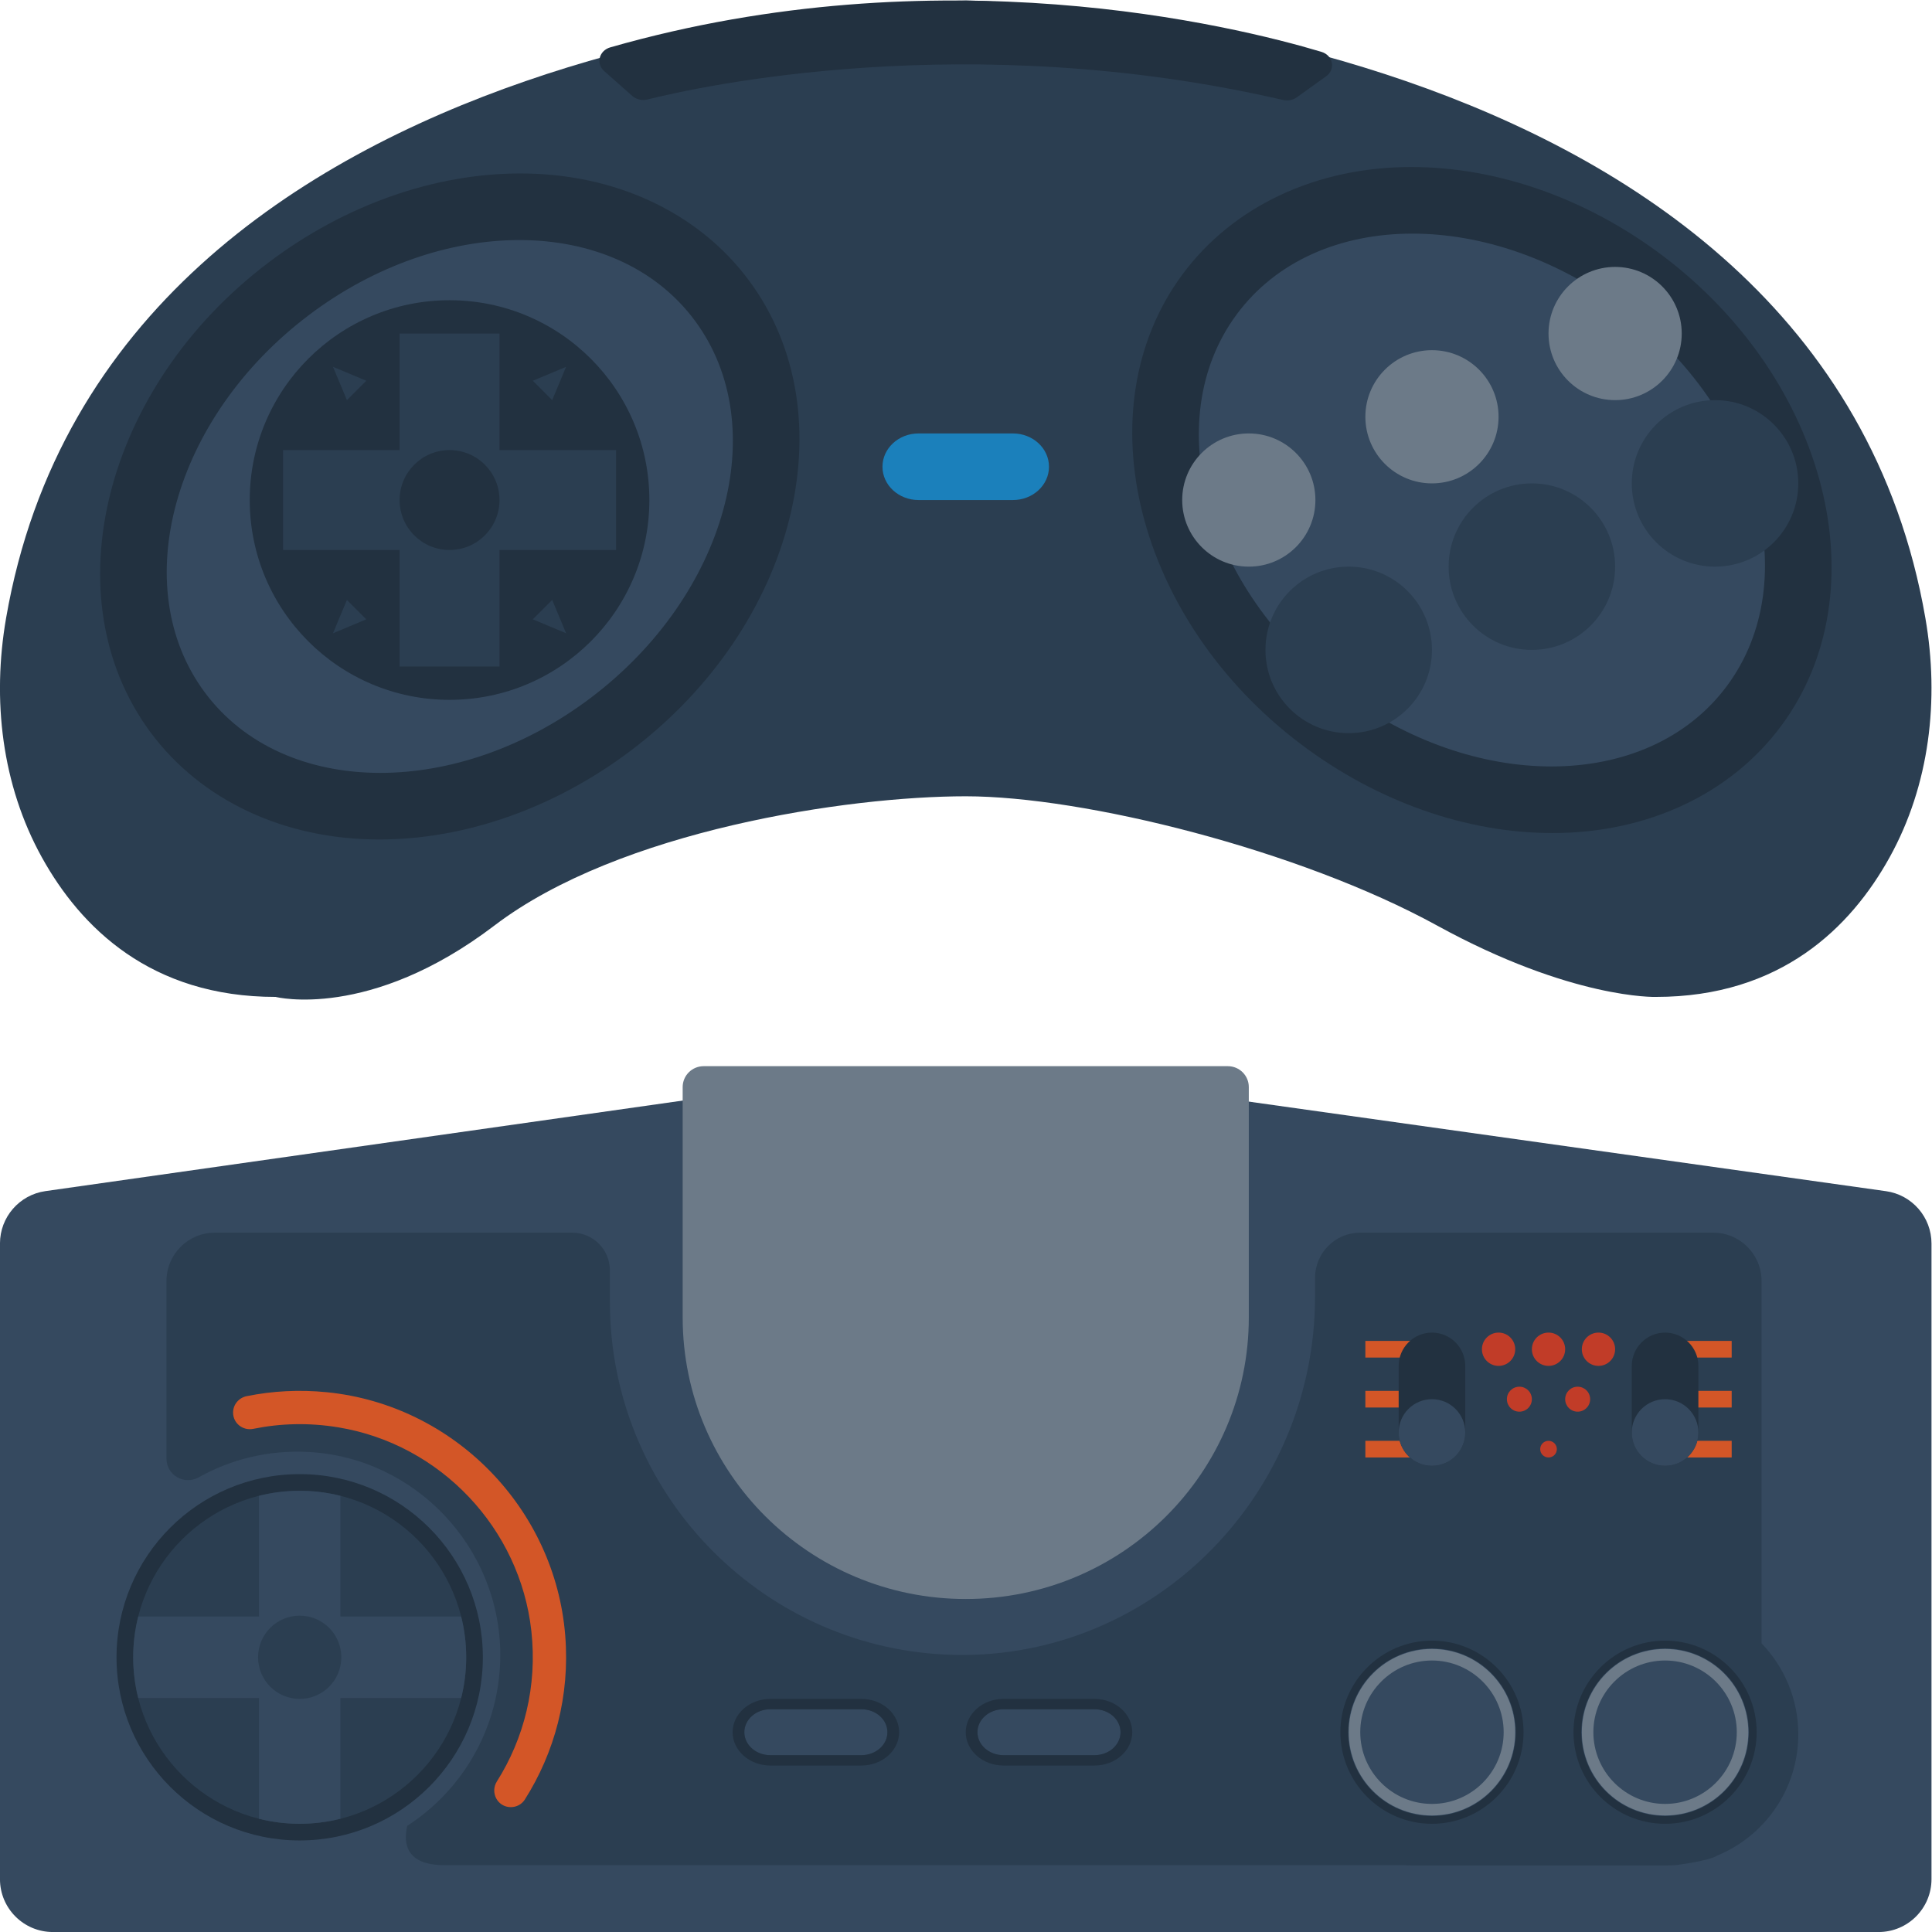 <svg height="309.333" viewBox="0 0 309.333 309.333" width="309.333" xmlns="http://www.w3.org/2000/svg" xmlns:xlink="http://www.w3.org/1999/xlink"><clipPath id="a"><path d="m0 256h256v-256h-256z"/></clipPath><g clip-path="url(#a)" transform="matrix(1.333 0 0 -1.333 -16 325.333)"><path d="m0 0c0-3.51 2.845-6.355 6.355-6.355h219.29c3.51 0 6.355 2.845 6.355 6.355v76.338c0 3.168-2.333 5.852-5.47 6.293l-77.918 10.952c-.293.041-.589.062-.884.062h-64.357c-.299 0-.598-.021-.894-.064l-77.016-10.943c-3.133-.445-5.461-3.127-5.461-6.292" fill="#35495f" transform="translate(12 18.355)"/><path d="m0 0c0 4.248-1.682 8.1-4.412 10.932v43.52c0 3.207-2.594 5.806-5.795 5.806h-42.422c-2.991 0-5.415-2.43-5.415-5.426v-2.261c0-24.316-20.116-44.122-44.359-42.988-22.456 1.051-40.34 19.625-40.34 42.385v3.768c0 2.497-2.021 4.522-4.514 4.522h-42.948c-3.201 0-5.795-2.599-5.795-5.806v-21.331c0-1.989 2.134-3.218 3.867-2.249 3.867 2.164 8.383 3.304 13.183 3.048 12.812-.683 23-11.446 23.043-24.3.029-8.645-4.431-16.244-11.172-20.606-.494-2.129-.149-4.725 4.477-4.725h115.204c.313-.019.628-.031.946-.031h30.74c.318 0 .633.012.946.031 0 0 4.005.487 5.038 1.154 5.709 2.358 9.728 7.986 9.728 14.557" fill="#2b3e51" transform="translate(228 35.742)"/><g fill="#d35627"><path d="m184 83h-8v-2h8z"/><path d="m184 77h-8v-2h8z"/><path d="m184 71h-8v-2h8z"/><path d="m212 75h8v2h-8z"/><path d="m212 69h8v2h-8z"/><path d="m212 81h8v2h-8z"/></g><path d="m0 0h-62.954c-1.394 0-2.523-1.124-2.523-2.51v-27.661c0-18.683 15.222-33.829 34-33.829s34 15.146 34 33.829v27.661c0 1.386-1.13 2.51-2.523 2.51" fill="#6c7a88" transform="translate(159.477 116)"/><path d="m0 0c0-12.15-9.85-22-22-22s-22 9.85-22 22 9.85 22 22 22 22-9.85 22-22" fill="#223140" transform="translate(70 45)"/><path d="m0 0c0-11.046-8.954-20-20-20s-20 8.954-20 20 8.954 20 20 20 20-8.954 20-20" fill="#2b3e51" transform="translate(68 45)"/><path d="m0 0c-1.566.394-3.205.605-4.894.605-1.688 0-3.327-.211-4.893-.605v-14.501h-14.501c-.394-1.566-.606-3.205-.606-4.894 0-1.688.212-3.327.606-4.893h14.501v-14.501c1.566-.394 3.205-.606 4.893-.606 1.689 0 3.328.212 4.894.606v14.501h14.501c.394 1.566.605 3.205.605 4.893 0 1.689-.211 3.328-.605 4.894h-14.501z" fill="#35495f" transform="translate(52.894 64.394)"/><path d="m0 0c0-2.761-2.239-5-5-5s-5 2.239-5 5 2.239 5 5 5 5-2.239 5-5" fill="#2b3e51" transform="translate(53 45)"/><path d="m0 0c0-5.561-4.508-10.069-10.069-10.069s-10.069 4.508-10.069 10.069 4.508 10.069 10.069 10.069 10.069-4.508 10.069-10.069" fill="#35495f" transform="translate(194.069 36)"/><path d="m0 0c-5.523 0-10-4.477-10-10s4.477-10 10-10 10 4.477 10 10-4.477 10-10 10m0-1.387c4.749 0 8.613-3.864 8.613-8.613s-3.864-8.613-8.613-8.613-8.613 3.864-8.613 8.613 3.864 8.613 8.613 8.613" fill="#6c7a88" transform="translate(184 46)"/><path d="m0 0c-6.065 0-11-4.935-11-11s4.935-11 11-11 11 4.935 11 11-4.935 11-11 11m0-.931c5.561 0 10.069-4.508 10.069-10.069s-4.508-10.069-10.069-10.069-10.069 4.508-10.069 10.069 4.508 10.069 10.069 10.069" fill="#223140" transform="translate(184 47)"/><path d="m0 0c0-5.561-4.508-10.069-10.069-10.069s-10.069 4.508-10.069 10.069 4.508 10.069 10.069 10.069 10.069-4.508 10.069-10.069" fill="#35495f" transform="translate(222.069 36)"/><path d="m0 0c-5.523 0-10-4.477-10-10s4.477-10 10-10 10 4.477 10 10-4.477 10-10 10m0-1.387c4.749 0 8.613-3.864 8.613-8.613s-3.864-8.613-8.613-8.613-8.613 3.864-8.613 8.613 3.864 8.613 8.613 8.613" fill="#6c7a88" transform="translate(212 46)"/><path d="m0 0c-6.065 0-11-4.935-11-11s4.935-11 11-11 11 4.935 11 11-4.935 11-11 11m0-.931c5.561 0 10.069-4.508 10.069-10.069s-4.508-10.069-10.069-10.069-10.069 4.508-10.069 10.069 4.508 10.069 10.069 10.069" fill="#223140" transform="translate(212 47)"/><path d="m0 0c0-1.524-1.399-2.759-3.125-2.759h-10.938c-1.725 0-3.124 1.235-3.124 2.759s1.399 2.759 3.124 2.759h10.938c1.726 0 3.125-1.235 3.125-2.759" fill="#35495f" transform="translate(118.594 36)"/><path d="m0 0h-10.938c-2.498 0-4.531-1.794-4.531-4s2.033-4 4.531-4h10.938c2.499 0 4.531 1.794 4.531 4s-2.032 4-4.531 4m0-1.241c1.726 0 3.125-1.235 3.125-2.759s-1.399-2.759-3.125-2.759h-10.938c-1.725 0-3.125 1.235-3.125 2.759s1.4 2.759 3.125 2.759z" fill="#223140" transform="translate(115.469 40)"/><path d="m0 0c0-1.524-1.399-2.759-3.125-2.759h-10.938c-1.725 0-3.124 1.235-3.124 2.759s1.399 2.759 3.124 2.759h10.938c1.726 0 3.125-1.235 3.125-2.759" fill="#35495f" transform="translate(146.594 36)"/><path d="m0 0h-10.938c-2.498 0-4.531-1.794-4.531-4s2.033-4 4.531-4h10.938c2.499 0 4.531 1.794 4.531 4s-2.032 4-4.531 4m0-1.241c1.726 0 3.125-1.235 3.125-2.759s-1.399-2.759-3.125-2.759h-10.938c-1.725 0-3.125 1.235-3.125 2.759s1.4 2.759 3.125 2.759z" fill="#223140" transform="translate(143.469 40)"/><path d="m0 0c-2.2 0-4 1.8-4 4v8c0 2.2 1.8 4 4 4s4-1.8 4-4v-8c0-2.2-1.8-4-4-4" fill="#223140" transform="translate(212 68)"/><path d="m0 0c0-2.209-1.791-4-4-4s-4 1.791-4 4 1.791 4 4 4 4-1.791 4-4" fill="#35495f" transform="translate(216 72)"/><path d="m0 0c-2.2 0-4 1.8-4 4v8c0 2.2 1.8 4 4 4s4-1.8 4-4v-8c0-2.2-1.8-4-4-4" fill="#223140" transform="translate(184 68)"/><path d="m0 0c0-2.209-1.791-4-4-4s-4 1.791-4 4 1.791 4 4 4 4-1.791 4-4" fill="#35495f" transform="translate(188 72)"/><path d="m0 0c-1.105 0-2 .895-2 2s.895 2 2 2 2-.895 2-2-.895-2-2-2" fill="#c13c28" transform="translate(192 80)"/><path d="m0 0c-.828 0-1.5.672-1.5 1.5s.672 1.5 1.5 1.5 1.5-.672 1.5-1.5-.672-1.5-1.5-1.5" fill="#c13c28" transform="translate(194.5 74.5)"/><path d="m0 0c-1.105 0-2 .895-2 2s.895 2 2 2 2-.895 2-2-.895-2-2-2" fill="#c13c28" transform="translate(198 80)"/><path d="m0 0c-1.105 0-2 .895-2 2s.895 2 2 2 2-.895 2-2-.895-2-2-2" fill="#c13c28" transform="translate(204 80)"/><path d="m0 0c-.828 0-1.5.672-1.5 1.5s.672 1.5 1.5 1.5 1.5-.672 1.5-1.5-.672-1.5-1.5-1.5" fill="#c13c28" transform="translate(201.5 74.5)"/><path d="m0 0c-.552 0-1 .448-1 1s.448 1 1 1 1-.448 1-1-.448-1-1-1" fill="#c13c28" transform="translate(198 69)"/><path d="m0 0s-102.616-1.107-115.267-74.186c-1.695-9.789-.527-20.026 4.307-28.747 4.642-8.375 13.042-16.749 28.074-16.749 0 0 11.263-2.86 26.28 8.578 15.016 11.437 42.44 15.521 56.606 15.521s40.017-6.416 56.606-15.521c16.208-8.896 26.28-8.578 26.28-8.578 15.032 0 23.432 8.374 28.074 16.749 4.834 8.721 6.002 18.958 4.307 28.747-12.651 73.079-115.267 74.186-115.267 74.186" fill="#2b3e51" transform="translate(128 244)"/><path d="m0 0h-.001c-10.364-.001-21.092-3.787-30.208-10.661-19.827-14.951-26.213-40.276-14.235-56.453 6.063-8.189 16.077-12.886 27.473-12.886 10.362 0 21.089 3.786 30.207 10.661 19.827 14.951 26.212 40.276 14.235 56.453-6.064 8.189-16.076 12.886-27.471 12.886" fill="#223140" transform="translate(74.516 223.227)"/><path d="m0 0c8.602.001 16.343-3.249 21.119-9.717 9.364-12.684 3.763-32.943-12.51-45.25-7.974-6.03-17.034-9.033-25.3-9.033-8.602 0-16.344 3.249-21.119 9.717-9.364 12.684-3.763 32.943 12.509 45.25 7.975 6.03 17.035 9.032 25.301 9.033" fill="#35495f" transform="translate(74.375 215.227)"/><path d="m0 0c-11.395 0-21.407-4.697-27.471-12.886-11.977-16.177-5.592-41.502 14.235-56.453 9.118-6.875 19.845-10.661 30.207-10.661 11.396 0 21.41 4.697 27.473 12.886 11.978 16.177 5.592 41.502-14.235 56.453-9.116 6.874-19.844 10.66-30.208 10.661z" fill="#223140" transform="translate(181.513 224)"/><path d="m0 0c8.266-.001 17.326-3.003 25.301-9.033 16.272-12.307 21.873-32.566 12.509-45.25-4.775-6.468-12.517-9.717-21.119-9.717-8.266 0-17.326 3.003-25.3 9.033-16.273 12.307-21.874 32.566-12.51 45.25 4.776 6.468 12.517 9.718 21.119 9.717" fill="#35495f" transform="translate(181.654 216)"/><path d="m0 0c0-13.255-10.745-24-24-24s-24 10.745-24 24 10.745 24 24 24 24-10.745 24-24" fill="#223140" transform="translate(90 184)"/><path d="m0 0h-14v14h-12v-14h-14v-12h14v-14h12v14h14z" fill="#2b3e51" transform="translate(86 190)"/><path d="m0 0-4-1.672 2.328-2.328z" fill="#2b3e51" transform="translate(80 200)"/><path d="m0 0 4-1.672-2.328-2.328z" fill="#2b3e51" transform="translate(52 200)"/><path d="m0 0 4 1.672-2.328 2.328z" fill="#2b3e51" transform="translate(52 168)"/><path d="m0 0-4 1.672 2.328 2.328z" fill="#2b3e51" transform="translate(80 168)"/><path d="m0 0c0-3.314-2.686-6-6-6s-6 2.686-6 6 2.686 6 6 6 6-2.686 6-6" fill="#223140" transform="translate(72 184)"/><path d="m0 0h-11.335c-2.393 0-4.333 1.79-4.333 3.997v.006c0 2.207 1.94 3.997 4.333 3.997h11.335c2.393 0 4.332-1.79 4.332-3.997v-.006c0-2.207-1.939-3.997-4.332-3.997" fill="#1b80bb" transform="translate(133.668 184)"/><path d="m0 0c0-5.523-4.477-10-10-10s-10 4.477-10 10 4.477 10 10 10 10-4.477 10-10" fill="#2b3e51" transform="translate(184 166)"/><path d="m0 0c0-5.523-4.477-10-10-10s-10 4.477-10 10 4.477 10 10 10 10-4.477 10-10" fill="#2b3e51" transform="translate(206 176)"/><path d="m0 0c0-5.523-4.477-10-10-10s-10 4.477-10 10 4.477 10 10 10 10-4.477 10-10" fill="#2b3e51" transform="translate(228 186)"/><path d="m0 0c0-4.418-3.582-8-8-8s-8 3.582-8 8 3.582 8 8 8 8-3.582 8-8" fill="#6c7a88" transform="translate(170 184)"/><path d="m0 0c0-4.418-3.582-8-8-8s-8 3.582-8 8 3.582 8 8 8 8-3.582 8-8" fill="#6c7a88" transform="translate(192 194)"/><path d="m0 0c0-4.418-3.582-8-8-8s-8 3.582-8 8 3.582 8 8 8 8-3.582 8-8" fill="#6c7a88" transform="translate(214 204)"/><path d="m0 0c6.124 1.533 38.414 8.696 76.332-.058.576-.133 1.19-.02 1.654.313l3.516 2.522c1.178.845.861 2.521-.57 2.948-10.608 3.169-45.958 11.822-85.398.536-1.355-.388-1.755-1.947-.743-2.843l3.37-2.986c.483-.429 1.185-.596 1.839-.432" fill="#223140" transform="translate(89.776 232.113)"/><path d="m0 0c.732-6.659-.891-12.917-4.136-18.054-.85-1.345.076-3.097 1.667-3.097.676 0 1.318.335 1.68.905 3.572 5.629 5.438 12.441 4.858 19.707-1.219 15.27-13.37 27.695-28.613 29.223-3.329.334-6.568.153-9.649-.471-.944-.191-1.633-1.006-1.633-1.969v-.008c0-1.279 1.177-2.203 2.43-1.948 3.241.661 6.683.762 10.227.176 12.249-2.023 21.812-12.123 23.169-24.464" fill="#d35627" transform="translate(75.826 48.151)"/></g></svg>